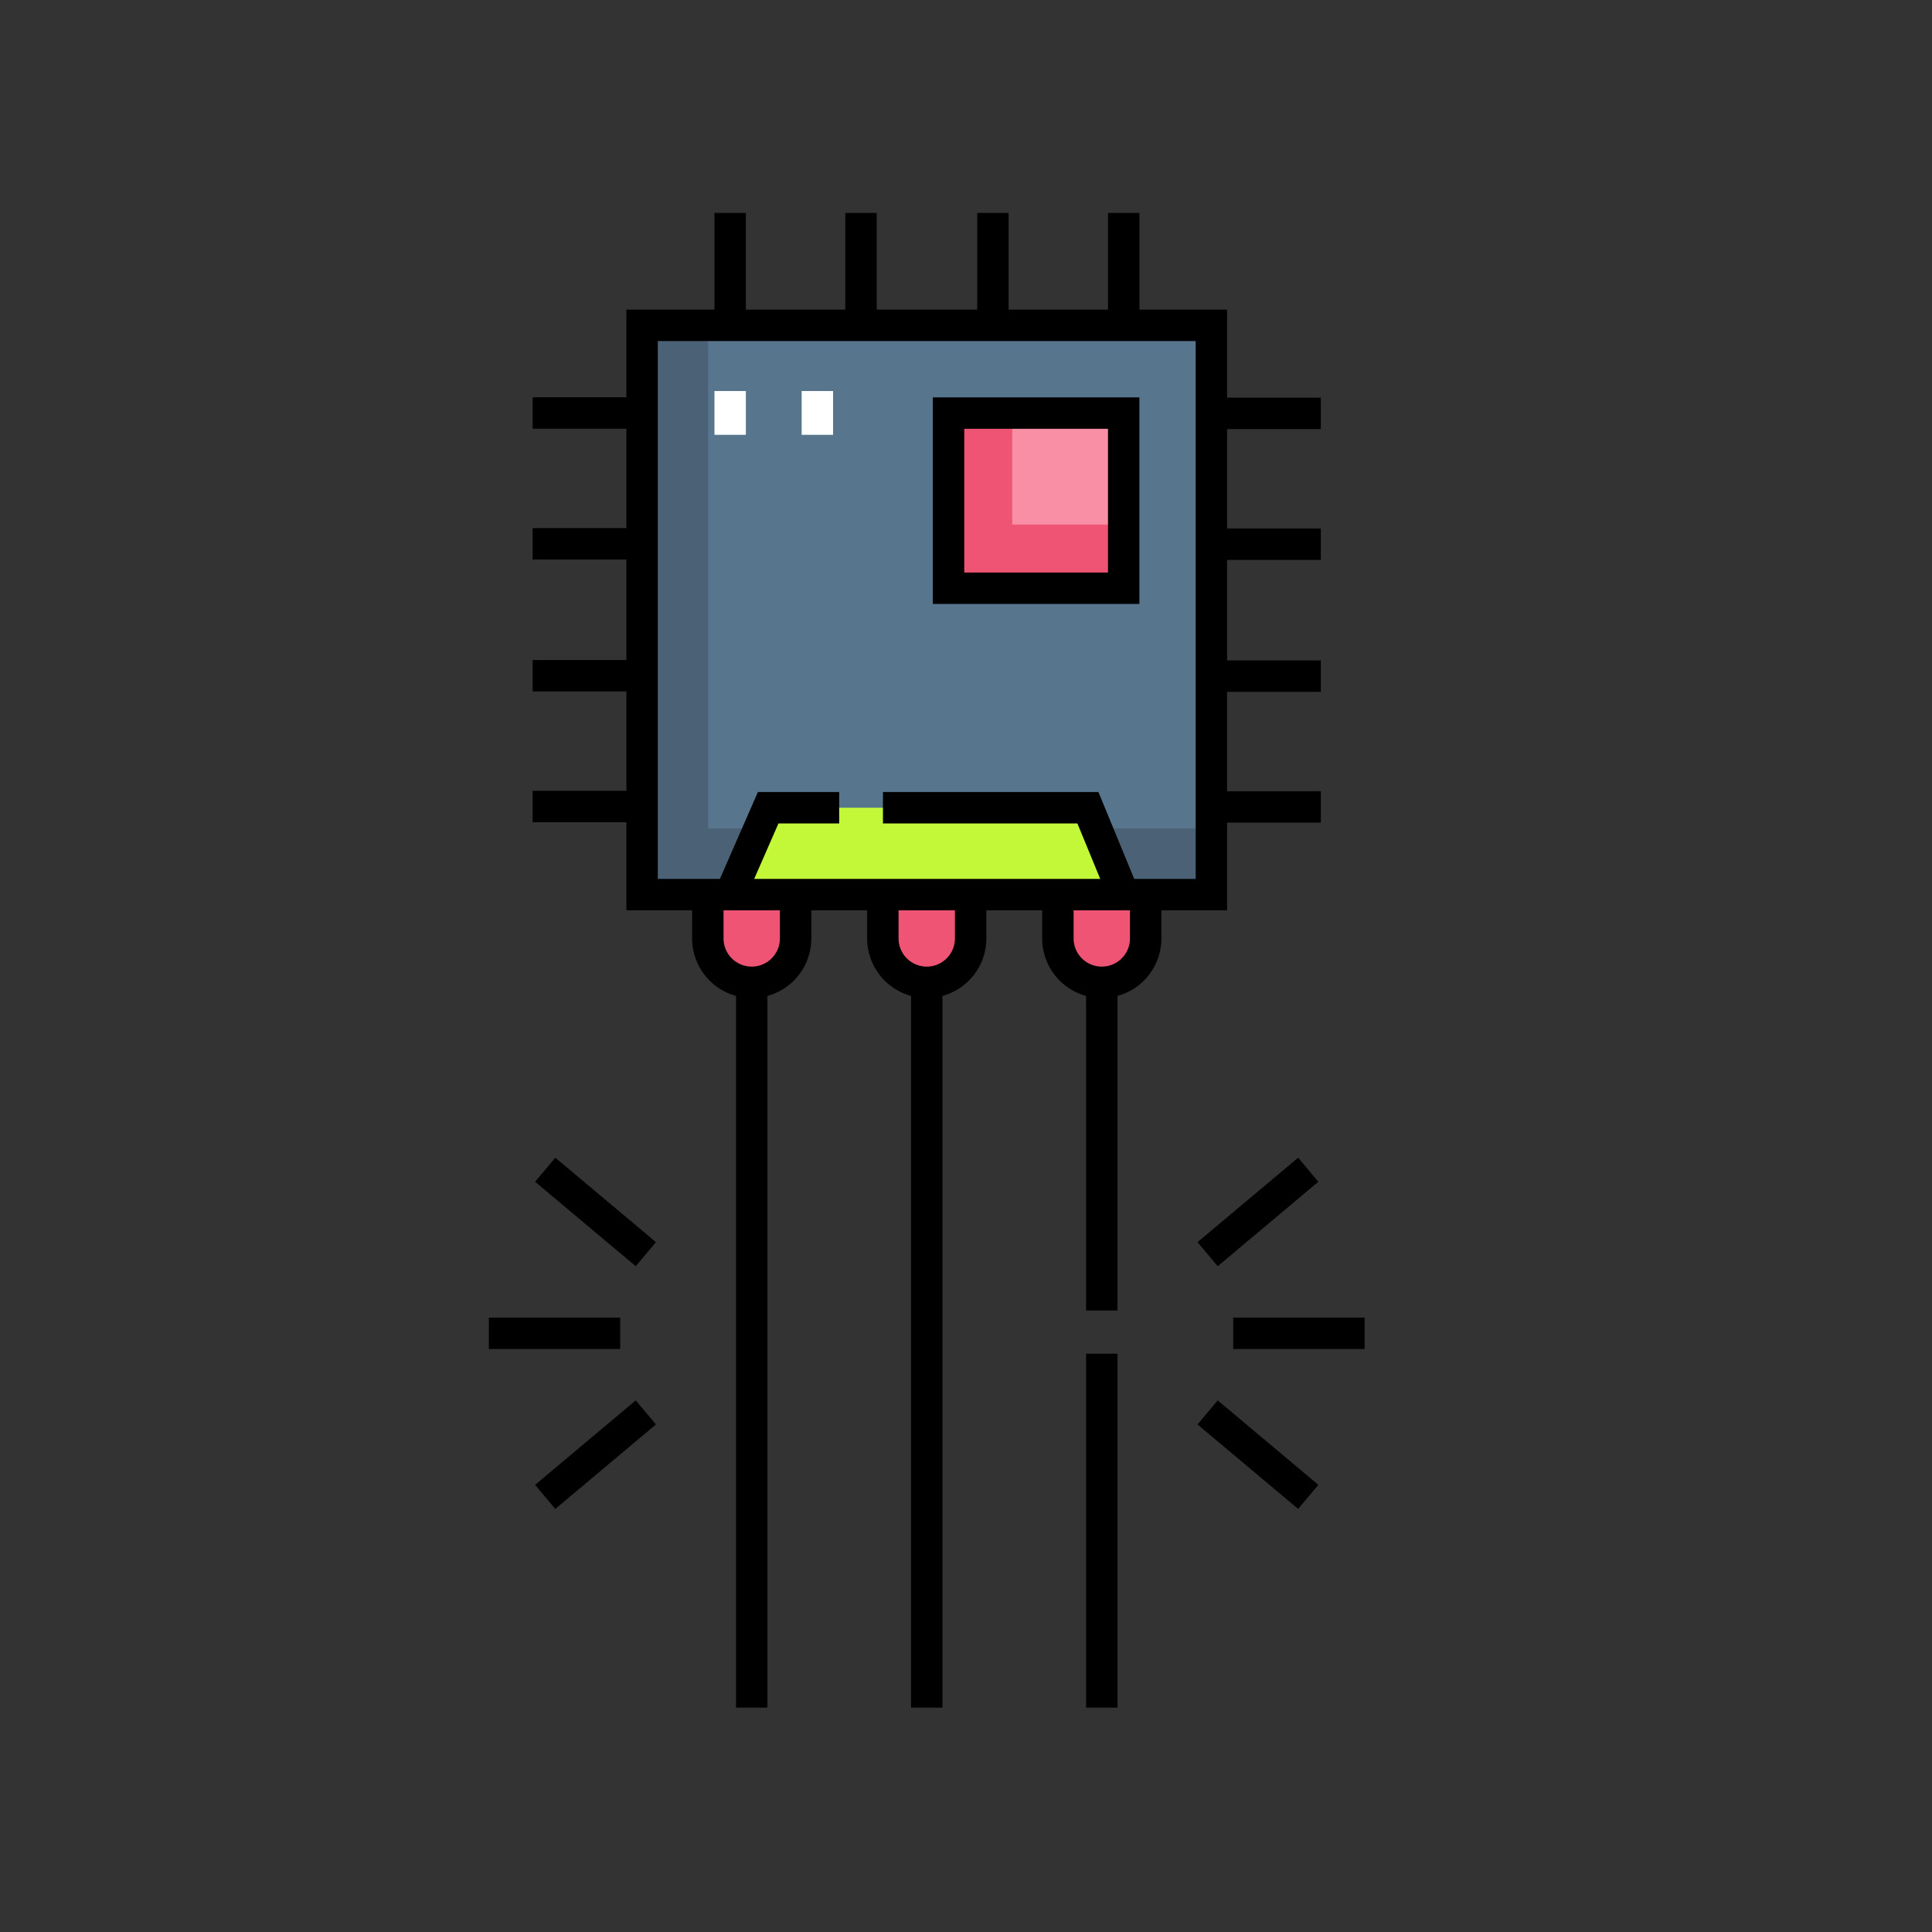 <svg xmlns="http://www.w3.org/2000/svg" width="123" height="123" viewBox="0 0 123 123">
  <rect x="0" y="0" width="123" height="123" fill="#333333" stroke="none"/>
  <g id="Grupo_1125709" data-name="Grupo 1125709" transform="translate(-1164.051 -3780)">
    <rect id="Rectángulo_415769" data-name="Rectángulo 415769" width="123" height="123" transform="translate(1164.051 3780)" fill="none"/>
    <g id="Grupo_1125708" data-name="Grupo 1125708" transform="translate(1089.163 3793.557)">
      <g id="Grupo_1125704" data-name="Grupo 1125704" transform="translate(115.768 7.156)">
        <g id="Grupo_1125703" data-name="Grupo 1125703" transform="translate(4.184 36.242)">
          <path id="Trazado_986677" data-name="Trazado 986677" d="M181.021,236.294a2.794,2.794,0,1,0,5.588,0V233.5h-5.588Z" transform="translate(-181.021 -233.502)" fill="#f05475"/>
          <path id="Trazado_986678" data-name="Trazado 986678" d="M240.979,236.294a2.794,2.794,0,0,0,5.588,0V233.5h-5.588Z" transform="translate(-229.835 -233.502)" fill="#f05475"/>
          <path id="Trazado_986679" data-name="Trazado 986679" d="M300.936,233.5v2.792a2.794,2.794,0,1,0,5.588,0V233.5Z" transform="translate(-278.649 -233.502)" fill="#f05475"/>
        </g>
        <rect id="Rectángulo_415765" data-name="Rectángulo 415765" width="36.242" height="36.242" fill="#57758d"/>
        <path id="Trazado_986680" data-name="Trazado 986680" d="M162.716,70.532V38.5h-4.205V74.744h36.242V70.532Z" transform="translate(-158.511 -38.502)" fill="#4b6276"/>
        <path id="Trazado_986681" data-name="Trazado 986681" d="M211.447,203.748H191.09l-2.42,5.53h25.055Z" transform="translate(-183.065 -173.036)" fill="#c3f839"/>
        <rect id="Rectángulo_415766" data-name="Rectángulo 415766" width="11.151" height="11.151" transform="translate(19.509 5.586)" fill="#f88fa4"/>
        <path id="Trazado_986682" data-name="Trazado 986682" d="M267.532,75.655v-7.1h-4.053V79.708H274.63V75.655Z" transform="translate(-243.97 -62.971)" fill="#f05475"/>
        <line id="Línea_654" data-name="Línea 654" y2="2.788" transform="translate(5.605 4.182)" fill="none" stroke="#fff" stroke-miterlimit="10" stroke-width="2"/>
        <line id="Línea_655" data-name="Línea 655" y2="2.788" transform="translate(11.157 4.182)" fill="none" stroke="#fff" stroke-miterlimit="10" stroke-width="2"/>
      </g>
      <g id="Grupo_1125707" data-name="Grupo 1125707" transform="translate(106.011)">
        <rect id="Rectángulo_415767" data-name="Rectángulo 415767" width="36.242" height="36.242" transform="translate(9.757 7.156)" fill="none" stroke="#000" stroke-miterlimit="10" stroke-width="2"/>
        <rect id="Rectángulo_415768" data-name="Rectángulo 415768" width="11.151" height="11.151" transform="translate(29.266 12.742)" fill="none" stroke="#000" stroke-miterlimit="10" stroke-width="2"/>
        <path id="Trazado_986683" data-name="Trazado 986683" d="M241.011,203.748H254.06l2.278,5.53" transform="translate(-215.921 -165.88)" fill="none" stroke="#000" stroke-miterlimit="10" stroke-width="2"/>
        <path id="Trazado_986684" data-name="Trazado 986684" d="M188.67,209.278l2.42-5.53h4.52" transform="translate(-173.307 -165.88)" fill="none" stroke="#000" stroke-miterlimit="10" stroke-width="2"/>
        <line id="Línea_656" data-name="Línea 656" y1="7.156" transform="translate(15.363)" fill="none" stroke="#000" stroke-miterlimit="10" stroke-width="2"/>
        <line id="Línea_657" data-name="Línea 657" y1="7.156" transform="translate(23.691)" fill="none" stroke="#000" stroke-miterlimit="10" stroke-width="2"/>
        <line id="Línea_658" data-name="Línea 658" y1="7.156" transform="translate(32.09)" fill="none" stroke="#000" stroke-miterlimit="10" stroke-width="2"/>
        <line id="Línea_659" data-name="Línea 659" y1="7.156" transform="translate(40.418)" fill="none" stroke="#000" stroke-miterlimit="10" stroke-width="2"/>
        <line id="Línea_660" data-name="Línea 660" x1="6.969" transform="translate(2.788 37.792)" fill="none" stroke="#000" stroke-miterlimit="10" stroke-width="2"/>
        <line id="Línea_661" data-name="Línea 661" x1="6.969" transform="translate(2.788 29.464)" fill="none" stroke="#000" stroke-miterlimit="10" stroke-width="2"/>
        <line id="Línea_662" data-name="Línea 662" x1="6.969" transform="translate(2.788 21.065)" fill="none" stroke="#000" stroke-miterlimit="10" stroke-width="2"/>
        <line id="Línea_663" data-name="Línea 663" x1="6.969" transform="translate(2.788 12.737)" fill="none" stroke="#000" stroke-miterlimit="10" stroke-width="2"/>
        <line id="Línea_664" data-name="Línea 664" x2="6.969" transform="translate(45.999 12.761)" fill="none" stroke="#000" stroke-miterlimit="10" stroke-width="2"/>
        <line id="Línea_665" data-name="Línea 665" x2="6.969" transform="translate(45.999 21.089)" fill="none" stroke="#000" stroke-miterlimit="10" stroke-width="2"/>
        <line id="Línea_666" data-name="Línea 666" x2="6.969" transform="translate(45.999 29.488)" fill="none" stroke="#000" stroke-miterlimit="10" stroke-width="2"/>
        <line id="Línea_667" data-name="Línea 667" x2="6.969" transform="translate(45.999 37.816)" fill="none" stroke="#000" stroke-miterlimit="10" stroke-width="2"/>
        <path id="Trazado_986685" data-name="Trazado 986685" d="M181.021,233.5v2.792a2.794,2.794,0,0,0,2.794,2.794h0a2.794,2.794,0,0,0,2.794-2.794V233.5" transform="translate(-167.08 -190.104)" fill="none" stroke="#000" stroke-miterlimit="10" stroke-width="2"/>
        <path id="Trazado_986686" data-name="Trazado 986686" d="M240.979,233.5v2.792a2.794,2.794,0,0,0,2.794,2.794h0a2.794,2.794,0,0,0,2.794-2.794V233.5" transform="translate(-215.895 -190.104)" fill="none" stroke="#000" stroke-miterlimit="10" stroke-width="2"/>
        <path id="Trazado_986687" data-name="Trazado 986687" d="M300.936,233.5v2.792a2.794,2.794,0,0,0,2.794,2.794h0a2.794,2.794,0,0,0,2.794-2.794V233.5" transform="translate(-264.708 -190.104)" fill="none" stroke="#000" stroke-miterlimit="10" stroke-width="2"/>
        <line id="Línea_668" data-name="Línea 668" y2="46.175" transform="translate(16.735 48.983)" fill="none" stroke="#000" stroke-miterlimit="10" stroke-width="2"/>
        <line id="Línea_669" data-name="Línea 669" y2="46.175" transform="translate(27.878 48.983)" fill="none" stroke="#000" stroke-miterlimit="10" stroke-width="2"/>
        <line id="Línea_670" data-name="Línea 670" y2="22.532" transform="translate(39.022 72.626)" fill="none" stroke="#000" stroke-miterlimit="10" stroke-width="2"/>
        <line id="Línea_671" data-name="Línea 671" y2="20.891" transform="translate(39.022 48.983)" fill="none" stroke="#000" stroke-miterlimit="10" stroke-width="2"/>
        <g id="Grupo_1125705" data-name="Grupo 1125705" transform="translate(45.759 60.914)">
          <line id="Línea_672" data-name="Línea 672" x2="8.363" transform="translate(1.631 10.413)" fill="none" stroke="#000" stroke-miterlimit="10" stroke-width="2"/>
          <line id="Línea_673" data-name="Línea 673" y1="5.376" x2="6.407" fill="none" stroke="#000" stroke-miterlimit="10" stroke-width="2"/>
          <line id="Línea_674" data-name="Línea 674" x1="6.407" y1="5.376" transform="translate(0 15.451)" fill="none" stroke="#000" stroke-miterlimit="10" stroke-width="2"/>
        </g>
        <g id="Grupo_1125706" data-name="Grupo 1125706" transform="translate(0 60.914)">
          <line id="Línea_675" data-name="Línea 675" x1="8.363" transform="translate(0 10.413)" fill="none" stroke="#000" stroke-miterlimit="10" stroke-width="2"/>
          <line id="Línea_676" data-name="Línea 676" x1="6.407" y1="5.376" transform="translate(3.587)" fill="none" stroke="#000" stroke-miterlimit="10" stroke-width="2"/>
          <line id="Línea_677" data-name="Línea 677" y1="5.376" x2="6.407" transform="translate(3.587 15.451)" fill="none" stroke="#000" stroke-miterlimit="10" stroke-width="2"/>
        </g>
      </g>
    </g>
  </g>
</svg>
